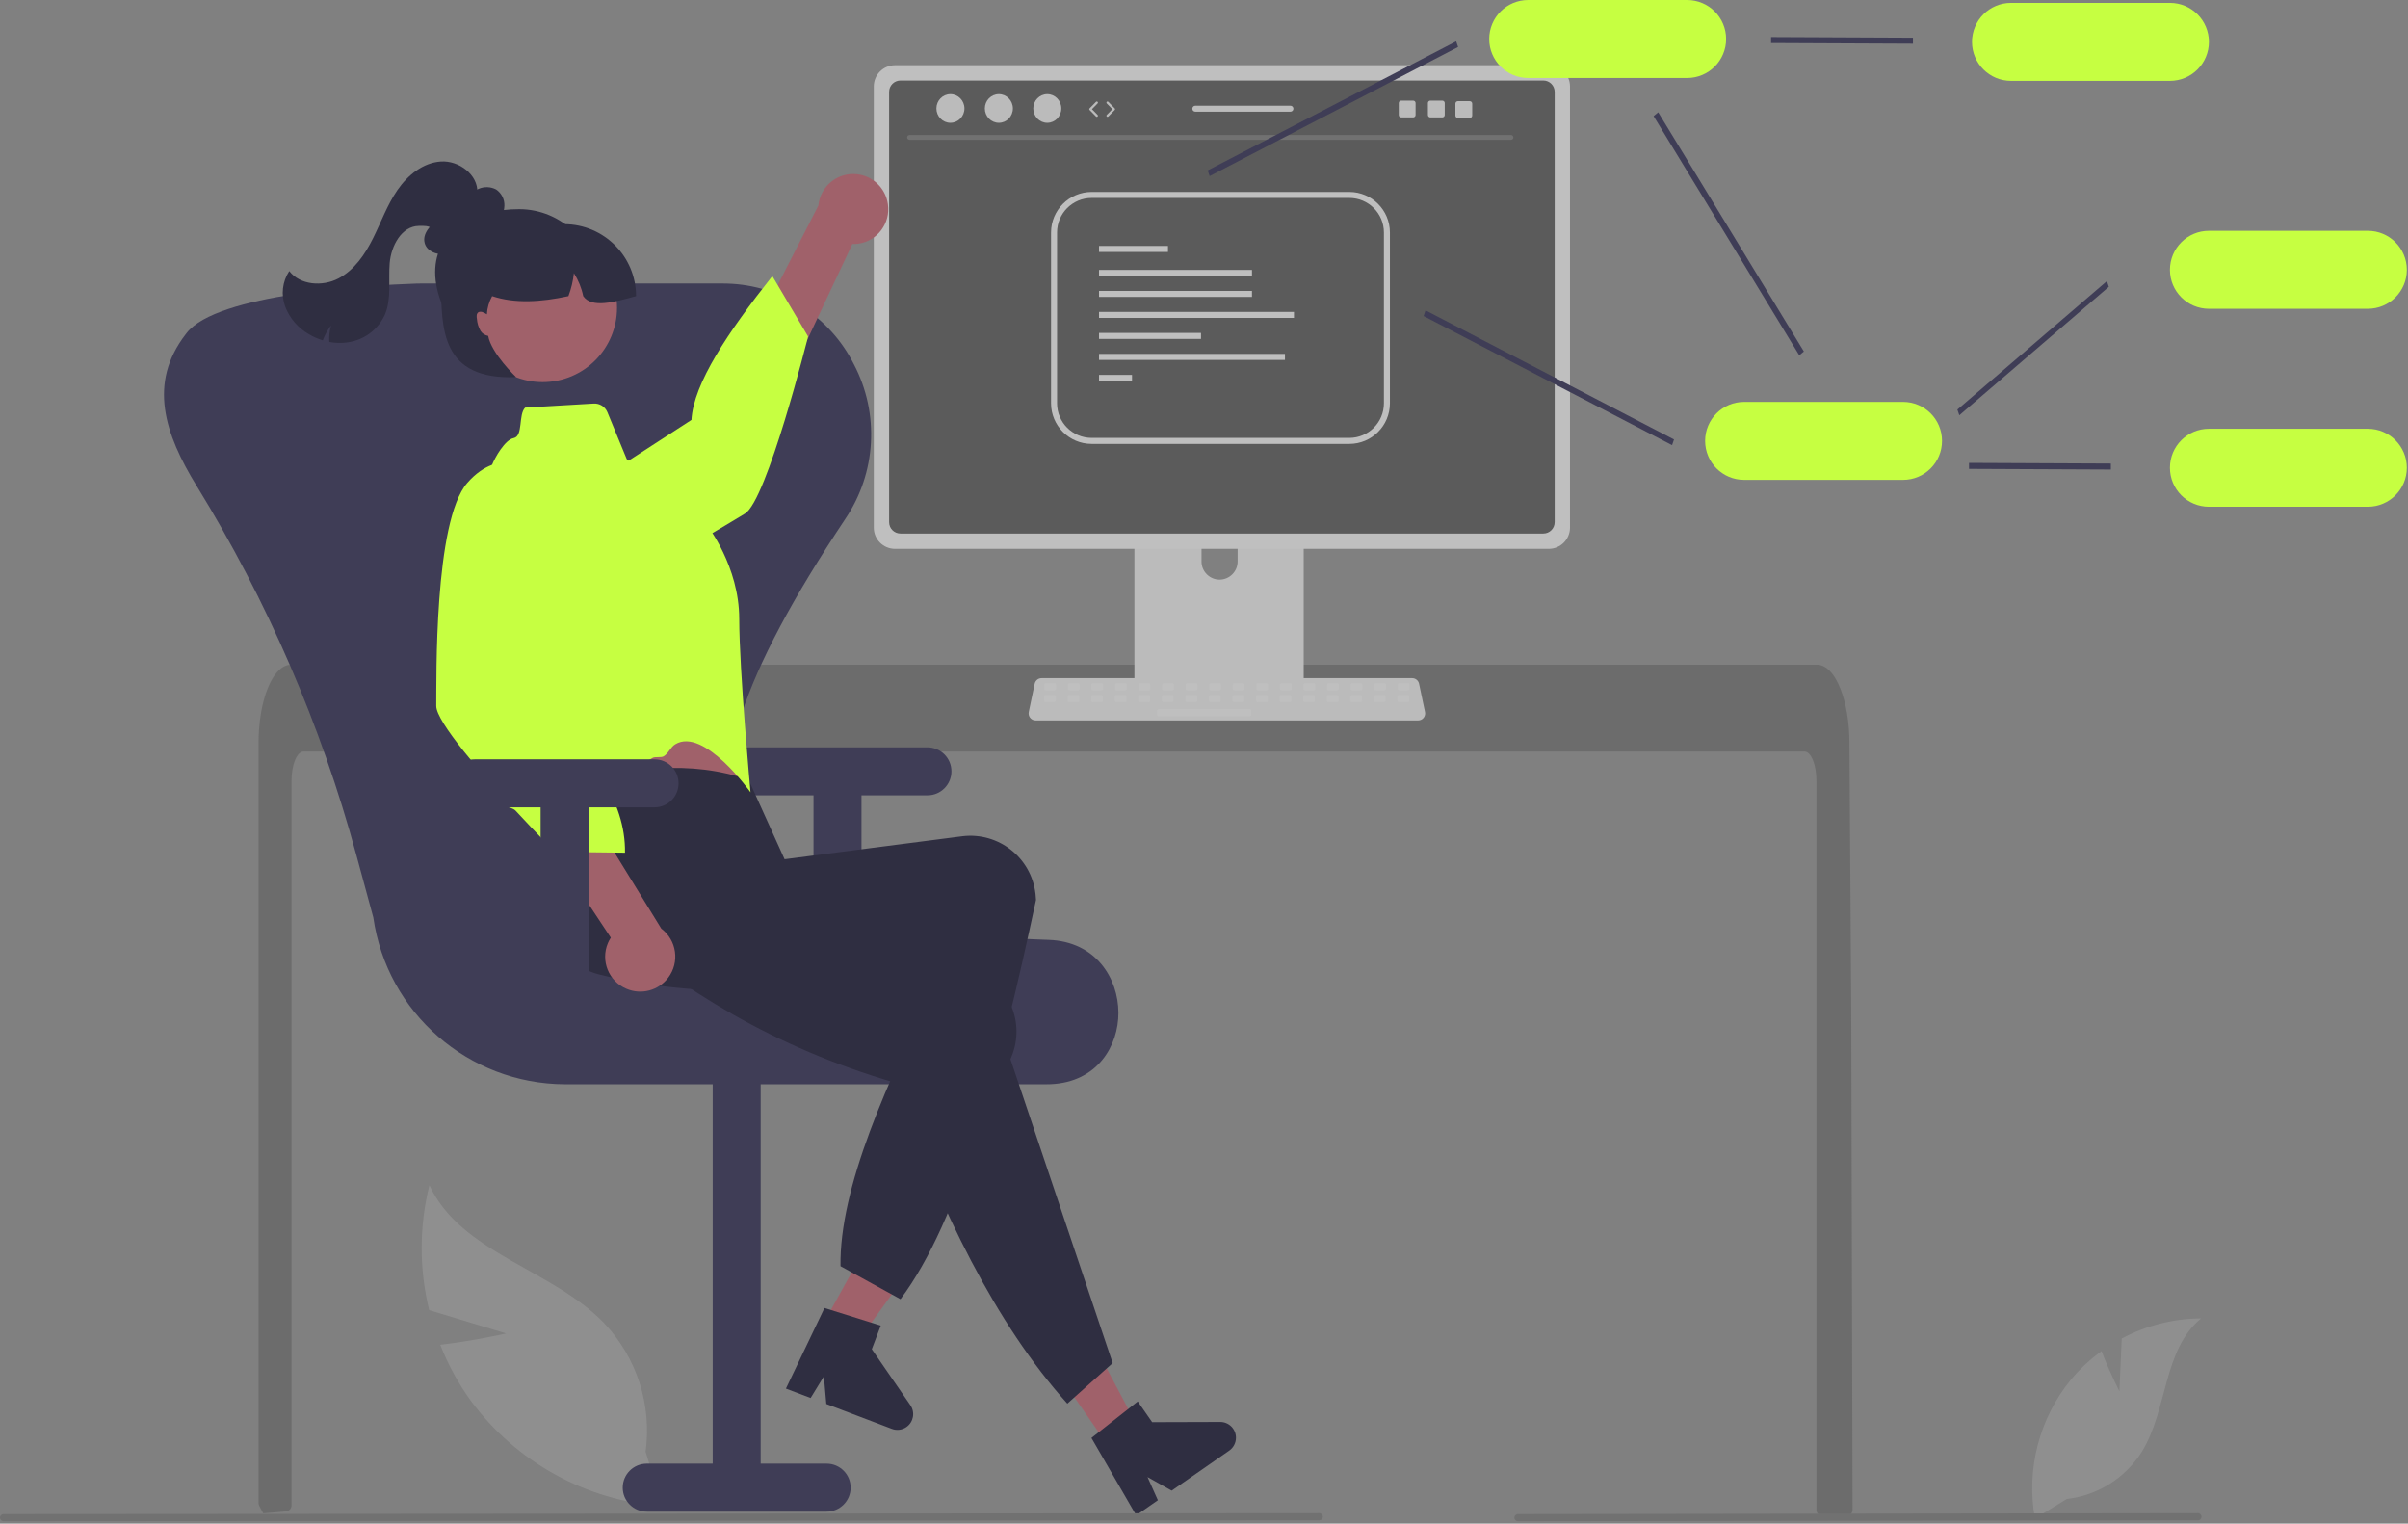 <svg width="803" height="508" viewBox="0 0 803 508" fill="none" xmlns="http://www.w3.org/2000/svg">
<rect x="0" y="0" width="803" height="508" fill="#808080" stroke="none"/>
<g clip-path="url(#clip0_26_99)">
<path d="M706.756 463.869L707.538 446.293C715.686 441.938 724.775 439.637 734.015 439.591C721.298 449.988 722.888 470.029 714.266 484.01C708.751 492.802 699.538 498.608 689.228 499.789L678.586 506.304C675.631 489.83 680.038 472.887 690.645 459.941C693.621 456.381 697.034 453.21 700.802 450.503C703.351 457.224 706.756 463.869 706.756 463.869Z" fill="#8F8F8F"/>
<path d="M168.805 444.609L143.125 436.834C139.757 423.151 139.78 408.852 143.192 395.18C153.767 417.889 183.984 423.089 201.399 441.096C212.314 452.557 217.425 468.36 215.287 484.042L220.908 502.223C195.448 500.385 172.069 487.492 156.931 466.938C152.791 461.199 149.391 454.962 146.809 448.373C157.701 447.138 168.805 444.609 168.805 444.609Z" fill="#8F8F8F"/>
<path d="M617.773 503.43C617.769 503.962 617.557 504.472 617.183 504.85C616.808 505.223 616.301 505.432 615.773 505.43H607.733C606.632 505.434 605.736 504.545 605.733 503.444V260.29C605.733 254.93 603.933 250.58 601.723 250.57H101.233C99.013 250.58 97.223 254.93 97.213 260.29V501.94C97.209 502.97 96.427 503.829 95.403 503.93C93.783 504.09 92.163 504.23 90.553 504.36C90.513 504.36 90.473 504.37 90.433 504.37C89.553 504.45 88.673 504.51 87.793 504.58H87.783C87.323 503.75 86.883 502.9 86.433 502.05C86.288 501.761 86.213 501.443 86.213 501.12V247.68C86.213 246.2 86.273 244.71 86.373 243.24C86.515 241.222 86.766 239.212 87.123 237.22C88.813 227.93 92.633 221.64 96.973 221.62H605.973C606.606 221.624 607.232 221.757 607.813 222.01C608.666 222.388 609.437 222.928 610.083 223.6C610.96 224.512 611.71 225.538 612.313 226.65C614.453 230.42 615.983 236.04 616.523 242.58C616.523 242.64 616.533 242.7 616.533 242.76C616.673 244.38 616.743 246.03 616.733 247.68L616.873 269.11L616.963 281.89L617.233 321.99L617.333 336.23L617.773 503.43Z" fill="#6C6C6C"/>
<path d="M432.024 147.487H381.018C379.515 147.489 378.299 148.708 378.301 150.211V230.785H434.748V150.211C434.749 148.707 433.53 147.487 432.026 147.487H432.024ZM406.692 193.268C403.372 193.252 400.685 190.565 400.669 187.245V177.951C400.669 174.625 403.366 171.928 406.692 171.928C410.019 171.928 412.715 174.625 412.715 177.951V187.245C412.7 190.565 410.012 193.252 406.692 193.268Z" fill="#BBBBBB"/>
<path d="M378.126 228.207V235.981C378.127 236.82 378.807 237.499 379.645 237.501H433.403C434.241 237.497 434.919 236.819 434.923 235.981V228.207H378.126Z" fill="#3F3D56"/>
<path d="M516.484 21.742H298.455C294.555 21.748 291.395 24.908 291.389 28.808V175.935C291.393 179.836 294.554 182.998 298.455 183.002H516.484C520.385 182.998 523.547 179.836 523.551 175.935V28.808C523.544 24.908 520.384 21.748 516.484 21.742Z" fill="#BFBFBF"/>
<path d="M514.664 26.846H300.277C298.189 26.851 296.498 28.545 296.498 30.633V174.113C296.501 176.199 298.191 177.889 300.277 177.892H514.664C516.75 177.889 518.44 176.199 518.443 174.113V30.633C518.443 28.545 516.753 26.851 514.664 26.846Z" fill="#5B5B5B"/>
<path d="M472.905 240.206H345.356C344.061 240.206 343.01 239.155 343.01 237.859C343.01 237.697 343.027 237.535 343.06 237.376L345.04 227.976C345.272 226.893 346.227 226.118 347.335 226.114H470.927C472.035 226.118 472.99 226.893 473.222 227.976L475.201 237.376C475.468 238.644 474.657 239.889 473.389 240.155C473.23 240.189 473.068 240.206 472.905 240.206Z" fill="#BBBBBB"/>
<path d="M351.681 227.806H348.729C348.459 227.806 348.241 228.025 348.241 228.294V229.675C348.241 229.945 348.459 230.163 348.729 230.163H351.681C351.951 230.163 352.169 229.945 352.169 229.675V228.294C352.169 228.025 351.951 227.806 351.681 227.806Z" fill="#BFBFBF"/>
<path d="M359.538 227.806H356.586C356.316 227.806 356.098 228.025 356.098 228.294V229.675C356.098 229.945 356.316 230.163 356.586 230.163H359.538C359.808 230.163 360.026 229.945 360.026 229.675V228.294C360.026 228.025 359.808 227.806 359.538 227.806Z" fill="#BFBFBF"/>
<path d="M367.395 227.806H364.443C364.173 227.806 363.954 228.025 363.954 228.294V229.675C363.954 229.945 364.173 230.163 364.443 230.163H367.395C367.664 230.163 367.883 229.945 367.883 229.675V228.294C367.883 228.025 367.664 227.806 367.395 227.806Z" fill="#BFBFBF"/>
<path d="M375.251 227.806H372.299C372.03 227.806 371.811 228.025 371.811 228.294V229.675C371.811 229.945 372.03 230.163 372.299 230.163H375.251C375.521 230.163 375.74 229.945 375.74 229.675V228.294C375.74 228.025 375.521 227.806 375.251 227.806Z" fill="#BFBFBF"/>
<path d="M383.108 227.806H380.156C379.887 227.806 379.668 228.025 379.668 228.294V229.675C379.668 229.945 379.887 230.163 380.156 230.163H383.108C383.378 230.163 383.596 229.945 383.596 229.675V228.294C383.596 228.025 383.378 227.806 383.108 227.806Z" fill="#BFBFBF"/>
<path d="M390.965 227.806H388.013C387.743 227.806 387.525 228.025 387.525 228.294V229.675C387.525 229.945 387.743 230.163 388.013 230.163H390.965C391.235 230.163 391.453 229.945 391.453 229.675V228.294C391.453 228.025 391.235 227.806 390.965 227.806Z" fill="#BFBFBF"/>
<path d="M398.822 227.806H395.87C395.6 227.806 395.382 228.025 395.382 228.294V229.675C395.382 229.945 395.6 230.163 395.87 230.163H398.822C399.091 230.163 399.31 229.945 399.31 229.675V228.294C399.31 228.025 399.091 227.806 398.822 227.806Z" fill="#BFBFBF"/>
<path d="M406.678 227.806H403.726C403.457 227.806 403.238 228.025 403.238 228.294V229.675C403.238 229.945 403.457 230.163 403.726 230.163H406.678C406.948 230.163 407.167 229.945 407.167 229.675V228.294C407.167 228.025 406.948 227.806 406.678 227.806Z" fill="#BFBFBF"/>
<path d="M414.535 227.806H411.583C411.314 227.806 411.095 228.025 411.095 228.294V229.675C411.095 229.945 411.314 230.163 411.583 230.163H414.535C414.805 230.163 415.023 229.945 415.023 229.675V228.294C415.023 228.025 414.805 227.806 414.535 227.806Z" fill="#BFBFBF"/>
<path d="M422.392 227.806H419.44C419.17 227.806 418.952 228.025 418.952 228.294V229.675C418.952 229.945 419.17 230.163 419.44 230.163H422.392C422.662 230.163 422.88 229.945 422.88 229.675V228.294C422.88 228.025 422.662 227.806 422.392 227.806Z" fill="#BFBFBF"/>
<path d="M430.249 227.806H427.297C427.027 227.806 426.809 228.025 426.809 228.294V229.675C426.809 229.945 427.027 230.163 427.297 230.163H430.249C430.518 230.163 430.737 229.945 430.737 229.675V228.294C430.737 228.025 430.518 227.806 430.249 227.806Z" fill="#BFBFBF"/>
<path d="M438.106 227.806H435.154C434.884 227.806 434.665 228.025 434.665 228.294V229.675C434.665 229.945 434.884 230.163 435.154 230.163H438.106C438.375 230.163 438.594 229.945 438.594 229.675V228.294C438.594 228.025 438.375 227.806 438.106 227.806Z" fill="#BFBFBF"/>
<path d="M445.962 227.806H443.01C442.741 227.806 442.522 228.025 442.522 228.294V229.675C442.522 229.945 442.741 230.163 443.01 230.163H445.962C446.232 230.163 446.451 229.945 446.451 229.675V228.294C446.451 228.025 446.232 227.806 445.962 227.806Z" fill="#BFBFBF"/>
<path d="M453.819 227.806H450.867C450.597 227.806 450.379 228.025 450.379 228.294V229.675C450.379 229.945 450.597 230.163 450.867 230.163H453.819C454.089 230.163 454.307 229.945 454.307 229.675V228.294C454.307 228.025 454.089 227.806 453.819 227.806Z" fill="#BFBFBF"/>
<path d="M461.676 227.806H458.724C458.454 227.806 458.236 228.025 458.236 228.294V229.675C458.236 229.945 458.454 230.163 458.724 230.163H461.676C461.945 230.163 462.164 229.945 462.164 229.675V228.294C462.164 228.025 461.945 227.806 461.676 227.806Z" fill="#BFBFBF"/>
<path d="M469.533 227.806H466.581C466.311 227.806 466.092 228.025 466.092 228.294V229.675C466.092 229.945 466.311 230.163 466.581 230.163H469.533C469.802 230.163 470.021 229.945 470.021 229.675V228.294C470.021 228.025 469.802 227.806 469.533 227.806Z" fill="#BFBFBF"/>
<path d="M351.588 231.735H348.636C348.367 231.735 348.148 231.953 348.148 232.223V233.603C348.148 233.873 348.367 234.092 348.636 234.092H351.588C351.858 234.092 352.076 233.873 352.076 233.603V232.223C352.076 231.953 351.858 231.735 351.588 231.735Z" fill="#BFBFBF"/>
<path d="M359.445 231.735H356.493C356.223 231.735 356.005 231.953 356.005 232.223V233.603C356.005 233.873 356.223 234.092 356.493 234.092H359.445C359.715 234.092 359.933 233.873 359.933 233.603V232.223C359.933 231.953 359.715 231.735 359.445 231.735Z" fill="#BFBFBF"/>
<path d="M367.302 231.735H364.35C364.08 231.735 363.862 231.953 363.862 232.223V233.603C363.862 233.873 364.08 234.092 364.35 234.092H367.302C367.571 234.092 367.79 233.873 367.79 233.603V232.223C367.79 231.953 367.571 231.735 367.302 231.735Z" fill="#BFBFBF"/>
<path d="M375.159 231.735H372.207C371.937 231.735 371.718 231.953 371.718 232.223V233.603C371.718 233.873 371.937 234.092 372.207 234.092H375.159C375.428 234.092 375.647 233.873 375.647 233.603V232.223C375.647 231.953 375.428 231.735 375.159 231.735Z" fill="#BFBFBF"/>
<path d="M383.015 231.735H380.063C379.794 231.735 379.575 231.953 379.575 232.223V233.603C379.575 233.873 379.794 234.092 380.063 234.092H383.015C383.285 234.092 383.504 233.873 383.504 233.603V232.223C383.504 231.953 383.285 231.735 383.015 231.735Z" fill="#BFBFBF"/>
<path d="M390.872 231.735H387.92C387.65 231.735 387.432 231.953 387.432 232.223V233.603C387.432 233.873 387.65 234.092 387.92 234.092H390.872C391.142 234.092 391.36 233.873 391.36 233.603V232.223C391.36 231.953 391.142 231.735 390.872 231.735Z" fill="#BFBFBF"/>
<path d="M398.729 231.735H395.777C395.507 231.735 395.289 231.953 395.289 232.223V233.603C395.289 233.873 395.507 234.092 395.777 234.092H398.729C398.999 234.092 399.217 233.873 399.217 233.603V232.223C399.217 231.953 398.999 231.735 398.729 231.735Z" fill="#BFBFBF"/>
<path d="M406.586 231.735H403.634C403.364 231.735 403.145 231.953 403.145 232.223V233.603C403.145 233.873 403.364 234.092 403.634 234.092H406.586C406.855 234.092 407.074 233.873 407.074 233.603V232.223C407.074 231.953 406.855 231.735 406.586 231.735Z" fill="#BFBFBF"/>
<path d="M414.442 231.735H411.49C411.221 231.735 411.002 231.953 411.002 232.223V233.603C411.002 233.873 411.221 234.092 411.49 234.092H414.442C414.712 234.092 414.931 233.873 414.931 233.603V232.223C414.931 231.953 414.712 231.735 414.442 231.735Z" fill="#BFBFBF"/>
<path d="M422.299 231.735H419.347C419.078 231.735 418.859 231.953 418.859 232.223V233.603C418.859 233.873 419.078 234.092 419.347 234.092H422.299C422.569 234.092 422.787 233.873 422.787 233.603V232.223C422.787 231.953 422.569 231.735 422.299 231.735Z" fill="#BFBFBF"/>
<path d="M430.156 231.735H427.204C426.934 231.735 426.716 231.953 426.716 232.223V233.603C426.716 233.873 426.934 234.092 427.204 234.092H430.156C430.426 234.092 430.644 233.873 430.644 233.603V232.223C430.644 231.953 430.426 231.735 430.156 231.735Z" fill="#BFBFBF"/>
<path d="M438.013 231.735H435.061C434.791 231.735 434.573 231.953 434.573 232.223V233.603C434.573 233.873 434.791 234.092 435.061 234.092H438.013C438.282 234.092 438.501 233.873 438.501 233.603V232.223C438.501 231.953 438.282 231.735 438.013 231.735Z" fill="#BFBFBF"/>
<path d="M445.869 231.735H442.917C442.648 231.735 442.429 231.953 442.429 232.223V233.603C442.429 233.873 442.648 234.092 442.917 234.092H445.869C446.139 234.092 446.358 233.873 446.358 233.603V232.223C446.358 231.953 446.139 231.735 445.869 231.735Z" fill="#BFBFBF"/>
<path d="M453.726 231.735H450.774C450.505 231.735 450.286 231.953 450.286 232.223V233.603C450.286 233.873 450.505 234.092 450.774 234.092H453.726C453.996 234.092 454.214 233.873 454.214 233.603V232.223C454.214 231.953 453.996 231.735 453.726 231.735Z" fill="#BFBFBF"/>
<path d="M461.583 231.735H458.631C458.361 231.735 458.143 231.953 458.143 232.223V233.603C458.143 233.873 458.361 234.092 458.631 234.092H461.583C461.853 234.092 462.071 233.873 462.071 233.603V232.223C462.071 231.953 461.853 231.735 461.583 231.735Z" fill="#BFBFBF"/>
<path d="M469.44 231.735H466.488C466.218 231.735 466 231.953 466 232.223V233.603C466 233.873 466.218 234.092 466.488 234.092H469.44C469.709 234.092 469.928 233.873 469.928 233.603V232.223C469.928 231.953 469.709 231.735 469.44 231.735Z" fill="#BFBFBF"/>
<path d="M416.799 236.449H386.349C386.079 236.449 385.861 236.667 385.861 236.937V238.318C385.861 238.587 386.079 238.806 386.349 238.806H416.799C417.069 238.806 417.288 238.587 417.288 238.318V236.937C417.288 236.667 417.069 236.449 416.799 236.449Z" fill="#BFBFBF"/>
<path d="M503.887 46.614H303.286C302.845 46.605 302.496 46.24 302.506 45.799C302.515 45.372 302.859 45.028 303.286 45.019H503.887C504.328 45.029 504.677 45.394 504.668 45.834C504.658 46.261 504.314 46.605 503.887 46.614Z" fill="#717171"/>
<path d="M316.941 40.946C319.523 40.946 321.616 38.806 321.616 36.166C321.616 33.527 319.523 31.387 316.941 31.387C314.359 31.387 312.266 33.527 312.266 36.166C312.266 38.806 314.359 40.946 316.941 40.946Z" fill="#BBBBBB"/>
<path d="M333.092 40.946C335.674 40.946 337.767 38.806 337.767 36.166C337.767 33.527 335.674 31.387 333.092 31.387C330.51 31.387 328.416 33.527 328.416 36.166C328.416 38.806 330.51 40.946 333.092 40.946Z" fill="#BBBBBB"/>
<path d="M349.242 40.946C351.824 40.946 353.917 38.806 353.917 36.166C353.917 33.527 351.824 31.387 349.242 31.387C346.66 31.387 344.567 33.527 344.567 36.166C344.567 38.806 346.66 40.946 349.242 40.946Z" fill="#BBBBBB"/>
<path d="M403.381 58.71L402.733 56.817L485.591 13.765L486.238 15.658L403.381 58.71Z" fill="#3F3D56"/>
<path d="M653.381 138.452L652.733 136.559L702.591 93.725L703.238 95.617L653.381 138.452Z" fill="#3F3D56"/>
<path d="M557.591 148.423L474.733 105.371L475.381 103.478L558.238 146.53L557.591 148.423Z" fill="#3F3D56"/>
<path d="M600.006 118.465L551.431 38.719L552.966 37.436L601.54 117.182L600.006 118.465Z" fill="#3F3D56"/>
<path d="M637.914 14.554L590.607 14.336V12.336L637.914 12.554V14.554Z" fill="#3F3D56"/>
<path d="M723.611 26.959H670.611C663.432 26.959 657.611 21.139 657.611 13.96C657.611 6.78 663.432 0.959 670.611 0.959H723.611C730.791 0.959 736.611 6.78 736.611 13.96C736.611 21.139 730.791 26.959 723.611 26.959Z" fill="#C6FF41"/>
<path d="M789.611 102.959H736.611C729.432 102.959 723.611 97.139 723.611 89.96C723.611 82.78 729.432 76.96 736.611 76.96H789.611C796.791 76.96 802.611 82.78 802.611 89.96C802.611 97.139 796.791 102.959 789.611 102.959Z" fill="#C6FF41"/>
<path d="M703.914 156.553L656.607 156.336V154.336L703.914 154.553V156.553Z" fill="#3F3D56"/>
<path d="M789.611 168.959H736.611C729.432 168.959 723.611 163.139 723.611 155.959C723.611 148.78 729.432 142.959 736.611 142.959H789.611C796.791 142.959 802.611 148.78 802.611 155.959C802.611 163.139 796.791 168.959 789.611 168.959Z" fill="#C6FF41"/>
<path d="M634.611 160H581.611C574.432 160 568.611 154.18 568.611 147C568.611 139.82 574.432 134 581.611 134H634.611C641.791 134 647.611 139.82 647.611 147C647.611 154.18 641.791 160 634.611 160Z" fill="#C6FF41"/>
<path d="M562.611 26H509.611C502.432 26 496.611 20.18 496.611 13C496.611 5.82 502.432 0 509.611 0H562.611C569.791 0 575.611 5.82 575.611 13C575.611 20.18 569.791 26 562.611 26Z" fill="#C6FF41"/>
<path d="M309.283 249.18H249.283C244.864 249.18 241.283 252.762 241.283 257.18C241.283 261.598 244.864 265.18 249.283 265.18H271.283V327.18H287.283V265.18H309.283C313.701 265.18 317.283 261.598 317.283 257.18C317.283 252.762 313.701 249.18 309.283 249.18Z" fill="#3F3D56"/>
<path d="M348.884 361.517H188.401C156.242 361.4 129.034 337.717 124.484 305.881L118.804 284.986C107.046 241.685 89.136 200.296 65.622 162.083C54.875 144.629 49.343 127.734 61.907 111.467C62.014 111.329 62.12 111.192 62.223 111.058C72.3 97.941 122.458 95.102 138.809 94.55C139.455 94.528 140.103 94.517 140.754 94.517H240.573C241.224 94.517 241.872 94.528 242.518 94.55C260.476 95.073 276.697 105.413 284.754 121.471C293.351 137.865 292.254 157.656 281.898 173C246.834 225.671 236.099 258.698 247.09 280.085C257.721 300.773 290.31 311.35 349.648 313.371C365.595 313.914 372.913 326.331 372.964 337.637C373.014 348.652 365.978 360.813 350.412 361.485C349.906 361.506 349.396 361.517 348.884 361.517Z" fill="#3F3D56"/>
<path d="M215.663 504.017H275.663C280.082 504.017 283.663 500.435 283.663 496.017C283.663 491.599 280.082 488.017 275.663 488.017H253.663V353.017H237.663V488.017H215.663C211.245 488.017 207.663 491.599 207.663 496.017C207.663 500.435 211.245 504.017 215.663 504.017Z" fill="#3F3D56"/>
<path d="M269.969 449.592L280.305 455.206L307.667 417.375L292.411 409.088L269.969 449.592Z" fill="#A0616A"/>
<path d="M274.944 436.111L293.708 441.987L290.722 449.848L303.589 468.522C305.235 470.911 304.633 474.182 302.244 475.828C300.823 476.808 299.011 477.027 297.398 476.413L275.554 468.114L274.743 458.908L270.319 466.125L262.083 462.996L274.944 436.111Z" fill="#2F2E41"/>
<path d="M296.085 68.076C297.01 74.423 292.615 80.319 286.268 81.245C285.591 81.344 284.907 81.382 284.224 81.361L244.372 166.156L231.873 148.726L272.897 68.545C273.528 62.127 279.242 57.434 285.66 58.065C291.031 58.592 295.34 62.731 296.085 68.076Z" fill="#A0616A"/>
<path d="M163.835 183.301C163.835 183.301 162.767 198.114 179.52 201.02C196.273 203.925 241.059 175.605 248.414 171.256C255.769 166.908 269.476 112.196 269.476 112.196L257.556 92.034C242.838 110.651 231.281 127.818 230.579 140.004L163.835 183.301Z" fill="#C6FF41"/>
<path d="M183.175 234.327L186.794 249.873C186.794 249.873 186.829 264.208 189.368 266.851C191.889 269.482 247.323 264.2 247.323 264.2C247.323 264.2 241.446 241.1 241.524 223.622L183.175 234.327Z" fill="#A0616A"/>
<path d="M300.283 433.18L280.283 422.18C279.902 396.156 295.556 360.937 314.122 324.048C272.599 331.189 233.426 333.477 199.543 324.838C187.969 321.782 180.993 309.998 183.88 298.38C184.012 297.832 184.165 297.29 184.338 296.753C188.393 284.381 179.3 276.625 187.663 263.017C209.66 255.505 230.555 253.383 249.663 260.017L261.636 286.488L320.978 278.809C332.978 277.375 343.868 285.939 345.303 297.939C345.31 297.994 345.316 298.048 345.322 298.103C345.402 298.747 345.454 299.394 345.478 300.043C333.479 356.296 320.025 406.912 300.283 433.18Z" fill="#2F2E41"/>
<path d="M175.12 135.904L197.981 134.555C199.957 134.438 201.79 135.588 202.545 137.418L209.005 153.079L235.856 175.271C235.856 175.271 246.486 188.799 246.511 206.271C246.536 223.742 250.283 264.18 250.283 264.18C250.283 264.18 234.768 242.342 225.191 248.15C223.562 249.138 222.989 251.159 221.283 252.18C220.431 252.69 218.465 252.195 217.605 252.705C204.409 260.538 190.647 268.191 189.362 266.849C186.837 264.215 183.774 250.752 183.774 250.752L162.848 173.865C160.551 165.674 162.036 156.884 166.897 149.903C168.359 147.845 169.891 146.313 171.315 146.06C174.511 145.379 172.811 138.216 175.12 135.904Z" fill="#C6FF41"/>
<path d="M369.589 482.16L379.239 475.451L357.378 434.207L343.136 444.109L369.589 482.16Z" fill="#A0616A"/>
<path d="M371.048 454.486L355.924 468.005C331.876 441.209 313.697 403.629 298.291 360.952C257.925 349.13 227.484 330.064 200.909 307.425C191.894 299.797 185.135 289.997 192.824 280.704C193.184 280.27 193.559 279.85 193.95 279.444C203.029 270.114 226.051 271.892 239.535 263.344L269.656 295.541L267.762 304.172L324.339 323.337C335.728 327.329 341.725 339.798 337.734 351.187C337.714 351.243 337.694 351.299 337.674 351.354C337.462 351.968 337.225 352.572 336.961 353.165L371.048 454.486Z" fill="#2F2E41"/>
<path d="M363.963 479.44L379.41 467.275L384.21 474.18L406.888 474.111C409.789 474.102 412.148 476.446 412.157 479.347C412.163 481.073 411.32 482.692 409.903 483.677L390.716 497.015L382.661 492.484L386.117 500.211L378.883 505.24L363.963 479.44Z" fill="#2F2E41"/>
<path d="M208.878 329.673C202.974 327.167 200.219 320.349 202.725 314.444C202.992 313.814 203.314 313.21 203.688 312.637L151.934 234.535L173.32 232.909L220.522 309.616C225.679 313.489 226.72 320.809 222.848 325.966C219.607 330.281 213.832 331.814 208.878 329.673Z" fill="#A0616A"/>
<path d="M179.121 156.811C179.121 156.811 167.018 148.203 155.833 161.009C144.647 173.815 145.581 226.796 145.476 235.339C145.443 238.015 149.306 243.788 154.629 250.456C157.019 253.45 159.702 256.624 162.46 259.779C164.055 261.605 162.68 265.406 164.283 267.18C165.876 268.945 170.447 268.685 171.963 270.323C179.157 278.098 185.001 284.017 185.001 284.017L208.421 284.305C208.686 266.895 196.763 251.354 181.446 236.335L179.121 156.811Z" fill="#C6FF41"/>
<path d="M155.514 81.008C153.297 82.608 150.964 84.257 148.259 84.654C145.553 85.05 142.385 83.742 141.637 81.112C140.721 77.897 143.625 74.969 146.235 72.879L154.511 66.252C156.026 64.907 157.737 63.801 159.585 62.971C161.465 62.144 163.619 62.216 165.439 63.167C167.248 64.388 168.294 66.46 168.202 68.64C168.084 70.789 167.375 72.864 166.153 74.636C163.048 79.475 158.103 82.836 152.462 83.943" fill="#2F2E41"/>
<path d="M218.283 253.18H158.283C153.864 253.18 150.283 256.762 150.283 261.18C150.283 265.598 153.864 269.18 158.283 269.18H180.283V331.18H196.283V269.18H218.283C222.701 269.18 226.283 265.598 226.283 261.18C226.283 256.762 222.701 253.18 218.283 253.18Z" fill="#3F3D56"/>
<path d="M159.19 64.224C159.432 58.225 153.04 53.476 147.05 53.851C141.061 54.227 135.912 58.44 132.516 63.389C129.12 68.334 127.08 74.062 124.405 79.431C121.73 84.801 118.168 90.058 112.852 92.84C107.537 95.618 100.139 95.123 96.466 90.379C94.149 93.892 93.645 98.299 95.109 102.244C96.613 106.139 99.418 109.393 103.047 111.455C104.492 112.312 106.035 112.991 107.643 113.476C108.306 111.687 109.239 110.009 110.409 108.501C109.881 110.286 109.679 112.152 109.814 114.008C112.292 114.483 114.842 114.443 117.304 113.89C122.207 112.794 126.306 109.451 128.366 104.869C130.612 99.551 129.468 93.488 129.949 87.736C130.425 81.982 133.892 75.414 139.665 75.321C144.061 75.248 143.479 75.611 146.265 79.012" fill="#2F2E41"/>
<path d="M199.111 95.742C199.111 110.101 187.471 121.742 173.111 121.742C158.752 121.742 145.111 105.101 145.111 90.742C145.111 76.382 158.752 69.742 173.111 69.742C187.471 69.742 199.111 81.382 199.111 95.742Z" fill="#2F2E41"/>
<path d="M185.924 126.9C199.345 124.154 207.999 111.047 205.253 97.626C202.506 84.204 189.4 75.55 175.978 78.297C162.557 81.043 153.903 94.15 156.649 107.571C159.396 120.992 172.502 129.646 185.924 126.9Z" fill="#A0616A"/>
<path d="M212.111 98.742C204.768 100.747 197.354 102.849 194.491 98.742C193.935 96.019 192.881 93.422 191.381 91.082C191.099 93.703 190.484 96.277 189.551 98.742C180.274 100.758 171.604 101.24 164.111 98.742C163.081 100.605 162.483 102.676 162.361 104.802C161.991 104.569 161.603 104.365 161.201 104.192C160.719 103.92 160.143 103.869 159.621 104.052C159.26 104.27 159.02 104.643 158.971 105.062C158.922 105.479 158.942 105.902 159.031 106.312C159.136 107.742 159.564 109.13 160.281 110.372C160.855 111.237 161.766 111.821 162.791 111.982C163.831 117.832 172.111 125.742 172.111 125.742C147.111 126.742 147.111 109.782 147.111 93.742L150.111 87.742H160.111V74.742H188.111C201.365 74.745 212.108 85.489 212.111 98.742Z" fill="#2F2E41"/>
<path d="M439.947 506.911L1.197 507.219C0.539 507.222 0.003 506.692 1.98835e-05 506.034C-0.003 505.377 0.527 504.841 1.184 504.837H1.197L439.947 504.53C440.604 504.532 441.136 505.067 441.134 505.725C441.132 506.379 440.602 506.909 439.947 506.911Z" fill="#717171"/>
<path d="M732.947 506.911L506.197 507.219C505.539 507.222 505.003 506.692 505 506.034C504.997 505.377 505.527 504.841 506.184 504.837H506.197L732.947 504.53C733.604 504.528 734.139 505.059 734.141 505.717C734.144 506.374 733.612 506.909 732.955 506.911H732.947Z" fill="#717171"/>
<path d="M449.974 148H364.021C356.556 147.992 350.506 141.942 350.498 134.477V77.523C350.506 70.058 356.556 64.008 364.021 64H449.974C457.44 64.008 463.489 70.058 463.498 77.523V134.477C463.489 141.942 457.44 147.992 449.974 148ZM364.021 66C357.66 66.007 352.505 71.162 352.498 77.523V134.477C352.505 140.838 357.66 145.993 364.021 146H449.974C456.336 145.993 461.491 140.838 461.498 134.477V77.523C461.491 71.162 456.336 66.007 449.974 66L364.021 66Z" fill="#BFBFBF"/>
<path d="M389.489 82H366.498V84H389.489V82Z" fill="#BFBFBF"/>
<path d="M417.498 90H366.498V92H417.498V90Z" fill="#BFBFBF"/>
<path d="M417.498 97H366.498V99H417.498V97Z" fill="#BFBFBF"/>
<path d="M431.498 104H366.498V106H431.498V104Z" fill="#BFBFBF"/>
<path d="M400.498 111H366.498V113H400.498V111Z" fill="#BFBFBF"/>
<path d="M428.498 118H366.498V120H428.498V118Z" fill="#BFBFBF"/>
<path d="M377.498 125H366.498V127H377.498V125Z" fill="#BFBFBF"/>
<path d="M365.749 38.959C365.652 38.959 365.555 38.921 365.482 38.846L363.348 36.665C363.206 36.52 363.206 36.287 363.348 36.142L365.482 33.961C365.626 33.813 365.863 33.811 366.01 33.955C366.158 34.099 366.161 34.336 366.016 34.484L364.138 36.403L366.016 38.323C366.161 38.471 366.158 38.707 366.01 38.852C365.938 38.923 365.843 38.959 365.749 38.959Z" fill="#BBBBBB"/>
<path d="M369.334 38.958C369.24 38.958 369.146 38.923 369.073 38.852C368.925 38.707 368.923 38.471 369.067 38.323L370.945 36.403L369.067 34.484C368.923 34.336 368.925 34.099 369.073 33.955C369.22 33.81 369.457 33.813 369.602 33.961L371.735 36.142C371.877 36.287 371.877 36.519 371.735 36.665L369.602 38.846C369.528 38.921 369.432 38.958 369.334 38.958Z" fill="#BBBBBB"/>
<path d="M480.958 33.545H476.99C476.538 33.545 476.171 33.911 476.171 34.364V38.335C476.171 38.788 476.538 39.154 476.99 39.154H480.958C481.41 39.154 481.78 38.788 481.78 38.335V34.364C481.78 33.911 481.41 33.545 480.958 33.545Z" fill="#BBBBBB"/>
<path d="M471.235 33.545H467.268C466.815 33.545 466.449 33.911 466.449 34.364V38.335C466.449 38.788 466.815 39.154 467.268 39.154H471.235C471.688 39.154 472.058 38.788 472.058 38.335V34.364C472.058 33.911 471.688 33.545 471.235 33.545Z" fill="#BBBBBB"/>
<path d="M490.119 33.732H486.152C485.699 33.732 485.333 34.098 485.333 34.551V38.522C485.333 38.974 485.699 39.341 486.152 39.341H490.119C490.572 39.341 490.942 38.974 490.942 38.522V34.551C490.942 34.098 490.572 33.732 490.119 33.732Z" fill="#BBBBBB"/>
<path d="M430.319 35.242H398.605C398.052 35.242 397.607 35.691 397.607 36.241C397.607 36.791 398.052 37.239 398.605 37.239H430.319C430.868 37.239 431.317 36.791 431.317 36.241C431.317 35.691 430.868 35.242 430.319 35.242Z" fill="#BBBBBB"/>
</g>
<defs>
<clipPath id="clip0_26_99">
<rect width="802.611" height="507.219" fill="white"/>
</clipPath>
</defs>
</svg>
